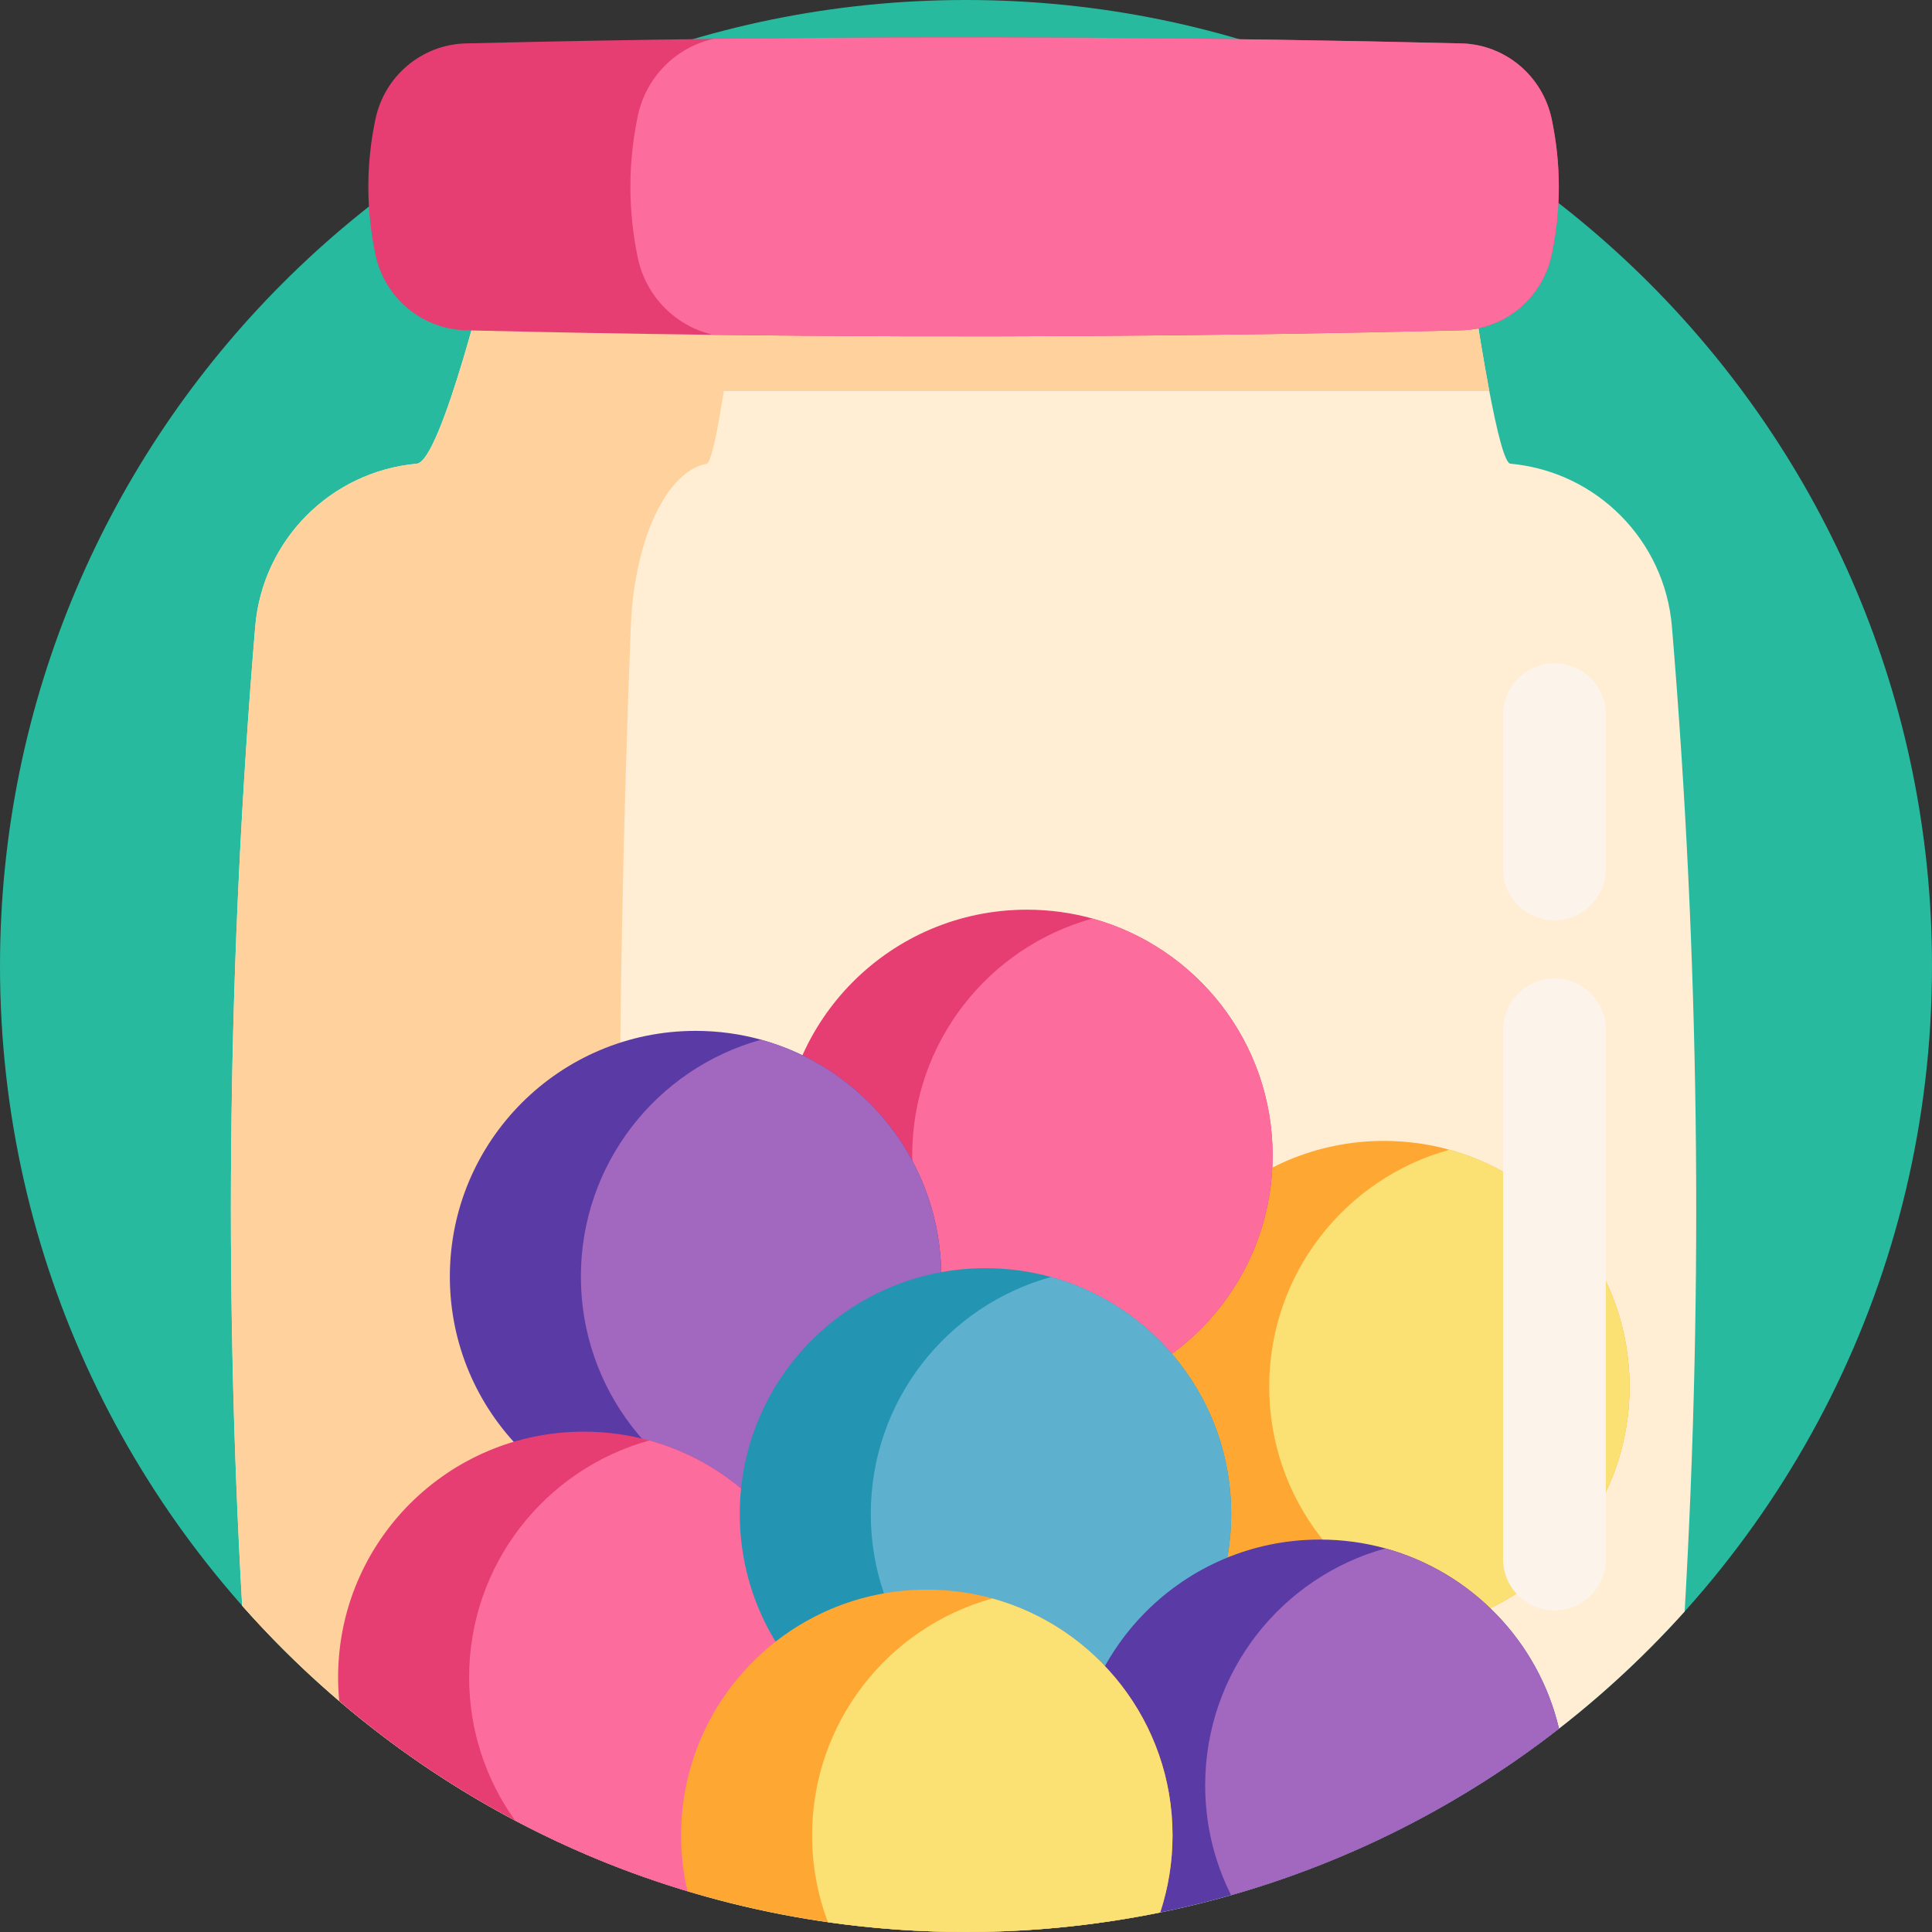 <?xml version="1.0" encoding="iso-8859-1"?>
<!-- Generator: Adobe Illustrator 19.0.0, SVG Export Plug-In . SVG Version: 6.00 Build 0)  -->
<svg xmlns="http://www.w3.org/2000/svg" xmlns:xlink="http://www.w3.org/1999/xlink" version="1.1" id="Layer_1" x="0px" y="0px" viewBox="0 0 490 490" style="enable-background:new 0 0 490 490;" xml:space="preserve" width="512" height="512">
<rect x="0" y="0" width="490" height="490" fill="#333333" stroke="none"/>
<g>
	<path style="fill:#27BA9E;" d="M490,245c0,78.62-37.03,148.58-94.6,193.41c-24.44,19.04-52.58,33.54-83.17,42.25   c-5.91,1.68-11.9,3.15-17.98,4.39h-0.01c-3.81,0.77-7.65,1.46-11.52,2.05c-12.29,1.91-24.89,2.9-37.72,2.9   c-11.89,0-23.58-0.85-35.02-2.49c-11.17-1.6-22.09-3.95-32.73-7.01c0,0,0,0.01-0.01,0c-0.96-0.27-1.92-0.55-2.88-0.84   c-15.24-4.58-29.87-10.61-43.71-17.92c-16-8.46-30.95-18.64-44.61-30.31C33.39,386.5,0,319.65,0,245C0,109.69,109.69,0,245,0   S490,109.69,490,245z"/>
	<path style="fill:#FFEDD4;" d="M427.27,408.71C382.43,458.62,317.38,490,245,490c-73.08,0-138.69-32-183.58-82.75   c-4.7-82.76-3.59-165.54,3.31-248.31c1.82-21.9,19.09-39.34,40.98-41.34c6.29-0.57,18.87-52.9,18.87-52.9h247.59   c0,0,2.65,19.21,5.55,34.48c1.9,9.99,3.9,18.29,5.34,18.42c21.89,2,39.16,19.44,40.98,41.34   C430.98,242.2,432.06,325.46,427.27,408.71z"/>
	<path style="fill:#FFD19C;" d="M188.1,64.7c0,0-5.91,52.33-8.87,52.9c-10.28,2-18.39,19.44-19.25,41.34   c-3.87,98.56-3.87,197.12,0,295.67c0.31,7.94,1.57,15.28,3.55,21.52c-39.73-14.01-74.76-37.96-102.11-68.88   c-4.7-82.76-3.59-165.54,3.31-248.31c1.83-21.9,19.1-39.34,40.99-41.34c6.29-0.57,18.87-52.9,18.87-52.9H188.1z"/>
	<path style="fill:#FFD19C;" d="M377.72,99.18H138.83V64.7h233.34C372.17,64.7,374.82,83.91,377.72,99.18z"/>
	<g>
		<path style="fill:#FFA733;" d="M413.31,351.68c0,28.66-19.35,52.81-45.7,60.08c-5.29,1.46-10.86,2.24-16.62,2.24    c-34.42,0-62.32-27.9-62.32-62.32s27.9-62.32,62.32-62.32c5.76,0,11.33,0.78,16.62,2.24    C393.96,298.87,413.31,323.02,413.31,351.68z"/>
		<path style="fill:#FBE073;" d="M413.31,351.68c0,28.66-19.35,52.81-45.7,60.08c-26.36-7.271-45.71-31.41-45.71-60.08    s19.35-52.81,45.71-60.08C393.96,298.87,413.31,323.02,413.31,351.68z"/>
	</g>
	<path style="fill:#E63D73;" d="M393.56,64.52c-2.29,10.96-11.75,18.98-22.95,19.25c-63.22,1.54-126.45,1.92-189.67,1.15   c-20.92-0.26-41.85-0.64-62.78-1.15c-11.2-0.27-20.66-8.29-22.95-19.25c-2.39-11.42-2.39-22.84,0-34.26   c2.29-10.96,11.75-18.98,22.95-19.25c20.93-0.51,41.86-0.89,62.78-1.15c63.22-0.77,126.45-0.39,189.67,1.15   c11.2,0.27,20.66,8.29,22.95,19.25C395.95,41.68,395.95,53.1,393.56,64.52z"/>
	<path style="fill:#FC6C9C;" d="M393.56,64.52c-2.29,10.96-11.75,18.98-22.95,19.25c-63.22,1.54-126.45,1.92-189.67,1.15   c-9.53-2.12-17.13-9.71-19.19-19.57c-2.49-11.97-2.49-23.94,0-35.91c2.06-9.87,9.66-17.45,19.19-19.58   c63.22-0.77,126.45-0.39,189.67,1.15c11.2,0.27,20.66,8.29,22.95,19.25C395.95,41.68,395.95,53.1,393.56,64.52z"/>
	<path style="fill:#FCF4EB;" d="M394.249,233.401L394.249,233.401c-7.197,0-13.032-5.834-13.032-13.032v-39.095   c0-7.197,5.834-13.032,13.032-13.032h0c7.197,0,13.032,5.834,13.032,13.032v39.095   C407.281,227.567,401.446,233.401,394.249,233.401z"/>
	<path style="fill:#FCF4EB;" d="M394.249,408.45L394.249,408.45c-7.197,0-13.032-5.834-13.032-13.032V261.192   c0-7.197,5.834-13.032,13.032-13.032h0c7.197,0,13.032,5.834,13.032,13.032v134.226C407.281,402.615,401.446,408.45,394.249,408.45   z"/>
	<g>
		<path style="fill:#E63D73;" d="M322.764,293.038c0,28.66-19.35,52.81-45.7,60.08c-5.29,1.46-10.86,2.24-16.62,2.24    c-34.42,0-62.32-27.9-62.32-62.32s27.9-62.32,62.32-62.32c5.76,0,11.33,0.78,16.62,2.24    C303.413,240.228,322.764,264.378,322.764,293.038z"/>
		<path style="fill:#FC6C9C;" d="M322.764,293.038c0,28.66-19.35,52.81-45.7,60.08c-26.36-7.271-45.71-31.41-45.71-60.08    s19.35-52.81,45.71-60.08C303.413,240.228,322.764,264.378,322.764,293.038z"/>
	</g>
	<g>
		<path style="fill:#5A3AA5;" d="M238.734,323.773c0,28.66-19.35,52.81-45.7,60.08c-5.29,1.46-10.86,2.24-16.62,2.24    c-34.42,0-62.32-27.9-62.32-62.32s27.9-62.32,62.32-62.32c5.76,0,11.33,0.78,16.62,2.24    C219.384,270.963,238.734,295.113,238.734,323.773z"/>
		<path style="fill:#A267BF;" d="M238.734,323.773c0,28.66-19.35,52.81-45.7,60.08c-26.36-7.271-45.71-31.41-45.71-60.08    s19.35-52.81,45.71-60.08C219.384,270.963,238.734,295.113,238.734,323.773z"/>
	</g>
	<g>
		<path style="fill:#E63D73;" d="M210.39,425.42c0,23.88-13.43,44.62-33.15,55.08c-0.96-0.27-1.92-0.55-2.88-0.84    c-32.89-9.88-62.86-26.48-88.32-48.23c-0.19-1.98-0.29-3.98-0.29-6.01c0-34.42,27.9-62.32,62.32-62.32    c5.76,0,11.33,0.78,16.62,2.24C191.04,372.61,210.39,396.76,210.39,425.42z"/>
		<path style="fill:#FC6C9C;" d="M210.39,425.42c0,23.87-13.42,44.61-33.14,55.08c0,0,0,0.01-0.01,0c-0.96-0.27-1.92-0.55-2.88-0.84    c-15.24-4.58-29.87-10.61-43.71-17.92c-7.34-10.22-11.67-22.77-11.67-36.32c0-28.67,19.35-52.81,45.71-60.08    C191.04,372.61,210.39,396.76,210.39,425.42z"/>
	</g>
	<g>
		<path style="fill:#2494B3;" d="M312.264,383.96c0,28.66-19.35,52.81-45.7,60.08c-5.29,1.46-10.86,2.24-16.62,2.24    c-34.42,0-62.32-27.9-62.32-62.32s27.9-62.32,62.32-62.32c5.76,0,11.33,0.78,16.62,2.24    C292.913,331.15,312.264,355.3,312.264,383.96z"/>
		<path style="fill:#5DB1CF;" d="M312.264,383.96c0,28.66-19.35,52.81-45.7,60.08c-26.36-7.271-45.71-31.41-45.71-60.08    s19.35-52.81,45.71-60.08C292.913,331.15,312.264,355.3,312.264,383.96z"/>
	</g>
	<g>
		<path style="fill:#5A3AA5;" d="M395.4,438.41c-24.44,19.04-52.58,33.54-83.17,42.25c-9.61,2.74-19.46,4.9-29.51,6.44    c-6.51-9.84-10.29-21.63-10.29-34.31c0-34.42,27.9-62.32,62.32-62.32c5.76,0,11.33,0.78,16.62,2.24    C373.17,398.72,390.18,416.29,395.4,438.41z"/>
		<path style="fill:#A267BF;" d="M395.4,438.41c-24.44,19.04-52.58,33.54-83.17,42.25c-4.21-8.38-6.57-17.85-6.57-27.87    c0-28.67,19.35-52.81,45.71-60.08C373.17,398.72,390.18,416.29,395.4,438.41z"/>
	</g>
	<g>
		<path style="fill:#FFA733;" d="M297.38,465.49c0,6.83-1.1,13.41-3.13,19.56h-0.01c-3.81,0.77-7.65,1.46-11.52,2.05    c-12.29,1.91-24.89,2.9-37.72,2.9c-11.89,0-23.58-0.85-35.02-2.49c-12.18-1.74-24.08-4.38-35.62-7.85    c-1.06-4.55-1.62-9.29-1.62-14.17c0-34.42,27.9-62.32,62.32-62.32c5.76,0,11.33,0.78,16.62,2.24    C278.03,412.68,297.38,436.83,297.38,465.49z"/>
		<path style="fill:#FBE073;" d="M297.38,465.49c0,6.83-1.1,13.41-3.13,19.56c-3.81,0.77-7.66,1.46-11.53,2.05    c-12.29,1.91-24.89,2.9-37.72,2.9c-11.89,0-23.58-0.85-35.02-2.49c-2.59-6.84-4.01-14.271-4.01-22.021    c0-28.67,19.35-52.81,45.71-60.08C278.03,412.68,297.38,436.83,297.38,465.49z"/>
	</g>
</g>















</svg>
